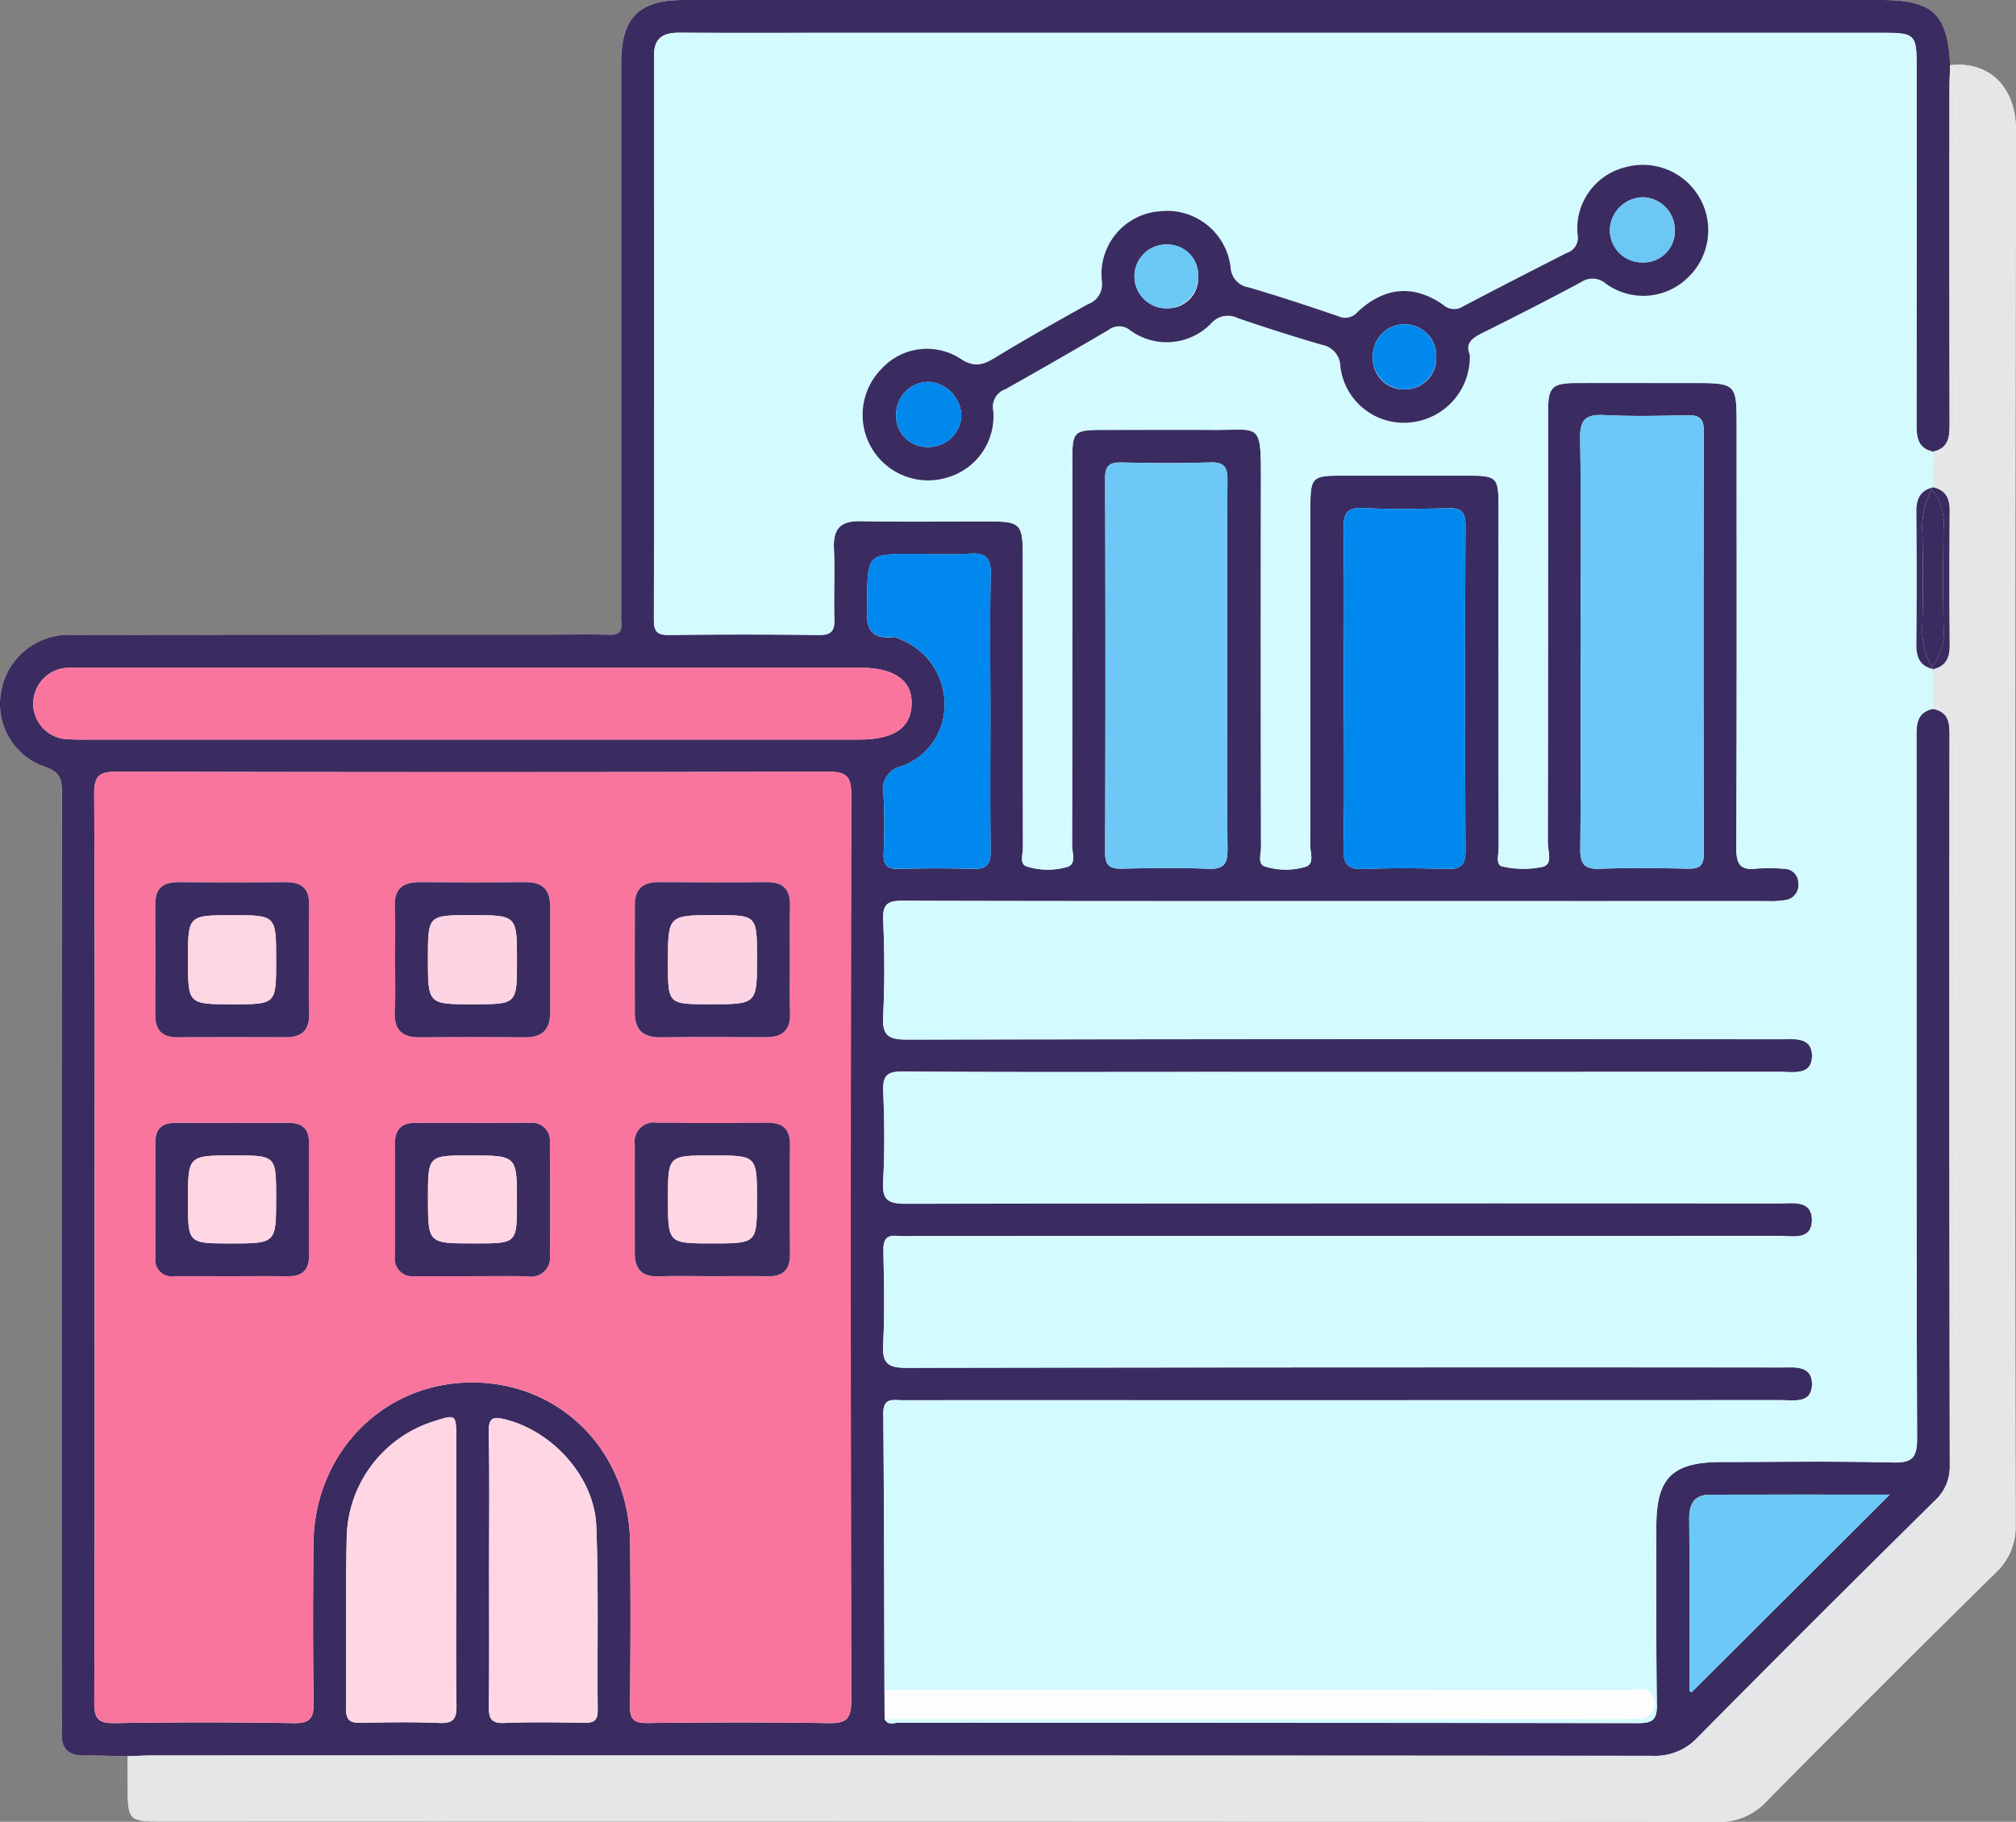 <svg xmlns="http://www.w3.org/2000/svg" xmlns:xlink="http://www.w3.org/1999/xlink" width="190" height="171.74" viewBox="0 0 190 171.74">
  <rect x="0" y="0" width="190" height="171.74" fill="#808080" stroke="none"/>
  <defs>
    <clipPath id="clip-path">
      <rect id="Rectángulo_296542" data-name="Rectángulo 296542" width="190" height="171.74" fill="none"/>
    </clipPath>
  </defs>
  <g id="Grupo_878991" data-name="Grupo 878991" clip-path="url(#clip-path)">
    <path id="Trazado_591695" data-name="Trazado 591695" d="M189.963,143.661a5.9,5.9,0,0,1-1.882,4.6q-10.9,10.725-21.649,21.605a5.928,5.928,0,0,1-4.614,1.872q-73.246-.063-146.491-.033c-3.2,0-3.28-.085-3.283-3.242,0-.967,0-1.934-.007-2.9-1.354-.025-2.708-.088-4.062-.066-1.559.026-2.266-.686-2.167-2.236.033-.513,0-1.031,0-1.546q0-43.493.025-86.986c0-1.292-.207-1.982-1.623-2.451A6.267,6.267,0,0,1,.1,65.225a6.462,6.462,0,0,1,6.6-5.374q22.757-.05,45.514-.022c1.743,0,3.487-.033,5.229.013.832.022,1.2-.257,1.119-1.1-.041-.447-.007-.9-.007-1.352q0-25.709,0-51.418C58.551,1.662,60.194,0,64.487,0q56.36,0,112.721,0c4.964,0,6.329,1.275,6.586,6.149,3.549-.413,6.218,1.91,6.207,6.2q-.174,65.657-.038,131.314" transform="translate(0 0)" fill="#fefefe"/>
    <path id="Trazado_591696" data-name="Trazado 591696" d="M155.76,165.523A5.433,5.433,0,0,0,160,163.784q11.088-11.216,22.321-22.287a4.352,4.352,0,0,0,1.435-3.38q-.062-34.219-.022-68.438c0-1.262.1-2.522-1.562-2.856-1.625.364-1.554,1.607-1.553,2.875.011,21.962-.019,43.924.056,65.885.007,1.892-.485,2.334-2.327,2.288-5.352-.132-10.71-.051-16.066-.045-4.675,0-6.18,1.483-6.181,6.079,0,5.6-.029,11.207.049,16.809.019,1.346-.355,1.729-1.719,1.727q-34.846-.061-69.692-.044c-.456,0-1.048.3-1.369-.339h0l-.011-2.728c-.029-8.7-.034-17.4-.111-26.1-.013-1.508.927-1.238,1.8-1.239q12.886-.006,25.771,0,28.484,0,56.967-.009c1.233,0,2.973.382,2.987-1.5.014-1.832-1.676-1.585-2.95-1.586q-41.175-.006-82.35.034c-1.719,0-2.346-.359-2.243-2.188.167-2.956.075-5.929.028-8.893-.016-.983.273-1.455,1.311-1.341a12.481,12.481,0,0,0,1.356.008q40.884,0,81.769-.013c1.272,0,3.128.453,3.069-1.591-.053-1.806-1.784-1.485-3.04-1.485q-41.176-.012-82.351.033c-1.668,0-2.244-.342-2.141-2.1.165-2.827.122-5.673.012-8.505-.056-1.43.332-1.86,1.815-1.849,9.752.069,19.505.035,29.258.035q26.74,0,53.479-.009c1.233,0,2.973.377,2.979-1.505.005-1.83-1.686-1.577-2.958-1.577q-41.176-.007-82.351.035c-1.737,0-2.33-.388-2.233-2.2.161-3.021.131-6.061.007-9.085-.061-1.494.436-1.8,1.848-1.794,16.082.049,32.165.031,48.248.031q16.567,0,33.134,0a9.146,9.146,0,0,0,1.735-.083,1.431,1.431,0,0,0,1.282-1.649,1.333,1.333,0,0,0-1.394-1.322,14.448,14.448,0,0,0-2.515-.017c-1.557.2-1.942-.418-1.935-1.932.057-13.214.034-26.429.033-39.644,0-4.2,0-4.2-4.253-4.2-3.617,0-7.234-.011-10.851,0-2.309.01-2.672.375-2.673,2.725q-.012,20.306-.024,40.612c0,.778.488,2.011-.437,2.26a8.711,8.711,0,0,1-3.82-.02c-.695-.136-.37-1.131-.371-1.738q-.026-15.955-.013-31.909c0-3.164-.041-3.2-3.288-3.2q-5.716,0-11.433,0c-2.878,0-3.015.141-3.015,3.1q0,15.858-.021,31.716c0,.71.455,1.809-.453,2.067a6.589,6.589,0,0,1-3.809-.038c-.713-.238-.364-1.15-.365-1.754q-.027-17.5-.007-35c.009-5.169-.2-4.368-4.442-4.4-3.487-.023-6.976-.007-10.463,0-2.722,0-2.874.144-2.875,2.818q-.006,18.179-.022,36.357c0,.7.455,1.794-.5,2.034a6.572,6.572,0,0,1-3.805-.068c-.67-.245-.323-1.164-.324-1.773q-.029-13.731-.014-27.461c0-3.071-.215-3.282-3.3-3.283-4,0-8.01.052-12.013-.022-1.848-.034-2.564.7-2.49,2.529.092,2.252-.025,4.513.041,6.767.032,1.1-.343,1.448-1.441,1.437q-7.072-.073-14.144,0c-1.1.012-1.423-.311-1.421-1.414q.047-26.591.009-53.182c0-1.751.925-2.185,2.456-2.175,4.973.032,9.947.011,14.92.011h98.433c3.028,0,3.183.155,3.183,3.155q0,16.825-.012,33.649c0,1.244.064,2.35,1.558,2.682,1.5-.314,1.569-1.418,1.567-2.661q-.032-15.826-.009-31.652c0-.706.04-1.412.061-2.119C183.536,1.276,182.172,0,177.208,0Q120.848,0,64.487,0c-4.293,0-5.937,1.66-5.937,5.968q0,25.709,0,51.418c0,.451-.034.905.007,1.352.078.846-.286,1.125-1.119,1.1-1.742-.047-3.486-.013-5.229-.013q-22.757,0-45.514.022A6.463,6.463,0,0,0,.1,65.225,6.267,6.267,0,0,0,4.214,72.28c1.415.469,1.625,1.159,1.623,2.451q-.049,43.493-.025,86.985c0,.516.028,1.033,0,1.546-.1,1.55.608,2.262,2.167,2.236,1.353-.022,2.708.041,4.062.066.773-.025,1.546-.071,2.318-.071q70.7,0,141.4.03m5.4-24.617c5.585-.017,11.172-.007,16.944-.007L159.412,159.54c-.276-.081-.185-.446-.186-.739-.007-5.209.018-10.419-.023-15.629-.011-1.4.472-2.262,1.952-2.266m-9.93-101.777c2.576.134,5.166.074,7.748.017,1.109-.025,1.611.225,1.607,1.483q-.058,19.917,0,39.835c0,1.119-.391,1.446-1.466,1.425-2.776-.056-5.557-.094-8.33.012-1.475.056-1.862-.455-1.847-1.88.069-6.445.03-12.892.03-19.338s.072-12.893-.045-19.337c-.034-1.849.574-2.307,2.306-2.217M126.654,64.747c0-4.953.045-9.908-.028-14.86-.022-1.432.264-2.077,1.884-1.993,2.636.138,5.285.087,7.926.015,1.212-.033,1.686.279,1.68,1.6q-.075,15.343,0,30.686c.007,1.381-.462,1.766-1.78,1.723-2.576-.084-5.159-.1-7.733,0-1.49.061-2.016-.353-1.985-1.926.1-5.08.037-10.164.037-15.246M105.757,43.6c2.771.057,5.546.079,8.316-.008,1.307-.041,1.621.445,1.61,1.671-.054,5.855-.024,11.711-.024,17.567,0,5.728-.04,11.455.029,17.181.017,1.394-.31,1.954-1.814,1.889-2.7-.115-5.415-.072-8.122-.013-1.122.025-1.6-.257-1.6-1.494q.058-17.664,0-35.328c0-1.263.506-1.488,1.6-1.466M41.441,162.426c-2.445-.106-4.9-.069-7.346-.012-1.023.024-1.5-.177-1.484-1.355.062-5.4-.061-10.809.067-16.21A11.724,11.724,0,0,1,40.848,134c2.116-.689,2.146-.671,2.147,1.486q0,6.272,0,12.545c0,4.246-.039,8.492.025,12.737.018,1.21-.247,1.715-1.58,1.657m13.621-.017c-2.513-.04-5.03-.088-7.539.017-1.3.054-1.459-.493-1.447-1.58.049-4.309.02-8.619.02-12.93s.054-8.621-.032-12.929c-.027-1.352.419-1.462,1.554-1.178,4.484,1.123,8.409,5.442,8.582,10.073.217,5.781.076,11.576.132,17.364.009.973-.4,1.177-1.27,1.163M81.718,56.656c.067-4.431.021-4.432,4.434-4.432,1.742,0,3.49.087,5.224-.026,1.5-.1,2.037.372,2,1.937-.1,4.248-.034,8.5-.034,12.749,0,4.443-.033,8.887.021,13.329.015,1.236-.363,1.74-1.653,1.7-2.321-.076-4.646-.061-6.967,0-1.073.026-1.508-.314-1.467-1.431a53.382,53.382,0,0,0-.012-5.6,2.21,2.21,0,0,1,1.7-2.647A6.12,6.12,0,0,0,89.026,66.4,6.564,6.564,0,0,0,84.8,60.256c-.179-.071-.368-.22-.538-.2-2.8.306-2.577-1.525-2.549-3.4M6.445,69.684a3.345,3.345,0,0,1-3.31-3.341A3.38,3.38,0,0,1,6.6,62.954c.515-.026,1.032-.012,1.548-.012q36.4,0,72.79,0c3.359,0,5.05,1.183,4.977,3.464-.071,2.217-1.689,3.308-4.941,3.309q-18.294,0-36.588,0-17.907,0-35.814,0c-.71,0-1.422.023-2.128-.032m4.367,92.754c-1.535.025-1.934-.409-1.928-1.927.057-14.306.034-28.611.034-42.917,0-14.242.033-28.483-.042-42.724-.009-1.727.463-2.126,2.153-2.121q33.51.088,67.019,0c1.689,0,2.178.416,2.175,2.144q-.082,42.724,0,85.448c0,1.76-.509,2.127-2.168,2.1-5.68-.1-11.363-.077-17.044-.011-1.284.015-1.652-.373-1.637-1.633q.09-7.635.013-15.272c-.076-8.672-6.524-15.216-14.921-15.2-8.363.013-14.862,6.639-14.931,15.271-.039,4.962-.06,9.925.022,14.885.024,1.467-.312,1.991-1.9,1.962q-8.423-.152-16.851,0" transform="translate(0 0)" fill="#3a2c60"/>
    <path id="Trazado_591697" data-name="Trazado 591697" d="M195.04,11.852a3.819,3.819,0,0,1,.555,2.582q.016,15.223-.006,30.445c0,1.614.053,3.329-2.135,3.729l-.032-.006v3.038c1.225.262,1.58,1.067,1.569,2.248q-.057,6.322,0,12.645c.011,1.185-.356,1.979-1.57,2.252v3.438c1.334.105,1.886.991,2.071,2.219a16.8,16.8,0,0,1,.084,2.509c0,21.774-.033,43.548.044,65.322a8.576,8.576,0,0,1-2.78,6.658q-10.379,10.138-20.548,20.489a7.646,7.646,0,0,1-5.835,2.434q-70.1-.057-140.2-.036c-1.018,0-2.085.156-2.981-.551q0,1.451.007,2.9c0,3.157.086,3.242,3.283,3.242q73.246,0,146.491.033a5.927,5.927,0,0,0,4.614-1.872q10.747-10.879,21.649-21.6a5.9,5.9,0,0,0,1.882-4.6q-.065-65.657.038-131.314c.011-4.288-2.658-6.61-6.207-6.2" transform="translate(-11.247 -5.703)" fill="#e5e6e7"/>
    <path id="Trazado_591698" data-name="Trazado 591698" d="M353.979,45.667c0,1.243-.064,2.347-1.567,2.66v.318c.011,0,.02,0,.032.005,2.188-.4,2.131-2.114,2.135-3.728q.039-15.223.006-30.445a3.822,3.822,0,0,0-.555-2.582c-.021.706-.061,1.412-.061,2.119q-.006,15.826.009,31.652" transform="translate(-170.237 -5.747)" fill="#e5e6e7"/>
    <path id="Trazado_591699" data-name="Trazado 591699" d="M26.265,228.274q70.1.012,140.2.036a7.646,7.646,0,0,0,5.835-2.434q10.2-10.318,20.547-20.489a8.573,8.573,0,0,0,2.78-6.658c-.076-21.774-.042-43.548-.044-65.323a16.728,16.728,0,0,0-.085-2.509c-.185-1.227-.737-2.113-2.071-2.219v.3c1.657.334,1.562,1.594,1.562,2.856q-.015,34.219.022,68.438a4.352,4.352,0,0,1-1.434,3.38q-11.212,11.091-22.321,22.287a5.433,5.433,0,0,1-4.244,1.739q-70.7-.062-141.4-.03c-.773,0-1.546.047-2.318.071.9.706,1.962.551,2.981.551" transform="translate(-11.248 -62.16)" fill="#e5e6e7"/>
    <path id="Trazado_591700" data-name="Trazado 591700" d="M238.277,44.013A18.76,18.76,0,0,1,238.2,41.5q0-15.471-.006-30.942c0-3.222-.2-3.419-3.379-3.419q-55.418-.006-110.834,0a16.911,16.911,0,0,0-1.933.089,1.532,1.532,0,0,0-1.488,1.492,16.949,16.949,0,0,0-.086,2.124q0,24.367,0,48.734c0,.515.023,1.031.025,1.546,0,1.142.6,1.6,1.7,1.608q6.1.028,12.206,0c1.314-.008,1.834-.667,1.855-1.919.03-1.8-.032-3.61.04-5.414.1-2.542.893-3.394,3.4-3.447q5.908-.125,11.819,0c2.629.052,3.731,1.147,3.8,3.838.112,4.51.029,9.024.038,13.536.009,4.448,0,8.9,0,13.344,0,1.242.246,2.189,1.815,2.061.9-.074,1.44-.444,1.521-1.394.06-.709.061-1.416.061-2.125q0-16.438,0-32.876c0-.773-.029-1.549.043-2.319.169-1.791.743-2.478,2.532-2.534,4.518-.142,9.04-.109,13.56-.016a2.557,2.557,0,0,1,2.637,2.336,18.625,18.625,0,0,1,.3,3.847q0,15.858,0,31.716a21.135,21.135,0,0,0,.063,2.125c.1,1,.75,1.253,1.623,1.242s1.513-.263,1.628-1.257a20.293,20.293,0,0,0,.082-2.317q0-14.311,0-28.621c0-.773,0-1.547.042-2.32a2.25,2.25,0,0,1,2.245-2.431c4.71-.207,9.424-.226,14.134.012a2.214,2.214,0,0,1,2.2,2.268c.073.837.065,1.674.066,2.512q0,14.311,0,28.621a17.092,17.092,0,0,0,.1,2.316c.136,1,.831,1.205,1.669,1.226.88.021,1.507-.258,1.578-1.27.05-.709.051-1.417.051-2.126q0-18.275,0-36.55c0-.838-.029-1.678.051-2.513.212-2.213,1.226-3.344,3.429-3.436,4.129-.173,8.266-.153,12.4-.011,2.279.078,3.128,1,3.169,3.283.085,4.7.026,9.411.029,14.117.006,8.509-.007,17.018.007,25.527,0,2.851.027,2.855,2.882,3.057,1.268.09,2.541.207,2.7,1.856.12,1.231-.865,2.132-2.542,2.374a21.565,21.565,0,0,1-3.1.093q-38.269,0-76.537,0c-3.632,0-3.633,0-3.636,3.607,0,1.805-.016,3.61,0,5.415.026,2.331.165,2.456,2.575,2.49.582.008,1.163,0,1.744,0q38.849,0,77.7,0a11.259,11.259,0,0,1,3.275.211c1.062.318,1.92.959,1.892,2.154-.029,1.258-1,1.7-2.1,1.876a18.759,18.759,0,0,1-2.9.1q-38.946,0-77.893,0c-.646,0-1.292-.012-1.937.006-2.1.058-2.311.24-2.345,2.357-.036,2.256.007,4.513-.011,6.768-.01,1.362.535,2.046,1.946,1.992.709-.027,1.421,0,2.131,0q38.85,0,77.7,0a16.355,16.355,0,0,1,3.093.124c1.235.237,2.3.839,2.307,2.205,0,1.473-1.2,1.831-2.429,1.958a26.475,26.475,0,0,1-2.71.053H146.9c-.517,0-1.033,0-1.55,0-3.167.01-3.172.01-3.173,3.262q0,3,.008,5.995c0,1.3.608,1.879,1.89,1.859.71-.011,1.421.011,2.131.011q38.947,0,77.893,0a13.755,13.755,0,0,1,3.09.149c1.222.28,2.255.912,2.181,2.3-.071,1.354-1.189,1.713-2.351,1.833a26.21,26.21,0,0,1-2.712.055l-78.474,0c-3.656,0-3.65,0-3.661,3.576-.024,7.618.058,15.237-.038,22.852.005.135,0,.271,0,.408q34.836,0,69.671.018c.682,0,1.537-.372,2.045.39,0-.18,0-.37-.007-.582-.134-5.412-.078-10.826-.034-16.238.026-3.194,1.6-4.973,4.757-5.636a14.938,14.938,0,0,1,3.084-.233c4.521,0,9.04.006,13.56,0,2.871-.006,2.97-.1,2.984-2.894.016-2.771,0-5.543,0-8.313q0-27.164,0-54.328a21.061,21.061,0,0,1,.078-2.7,2.3,2.3,0,0,1,1.905-2.292,4.27,4.27,0,0,1-.058-3.478c.008-.009.014-.018.022-.026-1.035-.335-1.35-1.113-1.339-2.222q.06-6.278,0-12.558c-.01-1.1.3-1.882,1.329-2.22a3.6,3.6,0,0,1,.049-3.143c-1.262-.2-1.75-1.112-1.91-2.3M217.2,29.681a5.991,5.991,0,0,1-7.643.52,1.934,1.934,0,0,0-2.382-.14c-3,1.614-6.043,3.166-9.1,4.686-1,.5-1.858.966-1.362,2.145a6.193,6.193,0,0,1-5.453,6.364,6.018,6.018,0,0,1-6.739-5.212,2.113,2.113,0,0,0-1.752-2.091c-2.654-.781-5.3-1.61-7.911-2.513a2.093,2.093,0,0,0-2.542.52,5.832,5.832,0,0,1-7.617.624,1.619,1.619,0,0,0-2.035-.028q-4.833,2.833-9.714,5.583a1.764,1.764,0,0,0-1.144,2.06,6.017,6.017,0,0,1-4.393,6.283,6.173,6.173,0,0,1-6.177-10.221,5.805,5.805,0,0,1,7.419-1.033c1.352.923,2.2.629,3.375-.088,2.86-1.74,5.779-3.386,8.7-5.014a1.99,1.99,0,0,0,1.306-2.207,5.935,5.935,0,0,1,5.419-6.547,6.029,6.029,0,0,1,6.713,5.25,2,2,0,0,0,1.688,1.916c2.841.831,5.653,1.762,8.453,2.719a1.535,1.535,0,0,0,1.837-.4c2.522-2.37,5.276-2.608,8.06-.675a1.519,1.519,0,0,0,1.871.154q4.869-2.567,9.784-5.043a1.5,1.5,0,0,0,1.009-1.745,5.954,5.954,0,0,1,4.541-6.342,6.159,6.159,0,0,1,5.78,10.476" transform="translate(-58.195 -3.448)" fill="#d3fafe"/>
    <path id="Trazado_591701" data-name="Trazado 591701" d="M257.993,130.963a21.069,21.069,0,0,0-.078,2.7q0,27.164,0,54.328c0,2.771.011,5.543,0,8.313-.015,2.793-.114,2.888-2.985,2.894-4.52.01-9.04,0-13.56,0a14.944,14.944,0,0,0-3.085.233c-3.153.662-4.73,2.442-4.756,5.636-.044,5.412-.1,10.826.034,16.238.005.212.007.4.006.582.019.028.039.055.057.087a1.445,1.445,0,0,1-1.317,2.209c-2.128.033-4.257.01-6.386.01l-64.638.013h0c.321.639.912.339,1.368.339q34.846.026,69.692.044c1.364,0,1.738-.381,1.719-1.727-.078-5.6-.049-11.206-.049-16.809,0-4.6,1.505-6.074,6.18-6.079,5.356-.005,10.714-.087,16.067.046,1.842.046,2.333-.4,2.327-2.289-.076-21.962-.046-43.923-.056-65.885,0-1.268-.071-2.511,1.553-2.875a3.268,3.268,0,0,1-.185-.309,2.3,2.3,0,0,0-1.905,2.292" transform="translate(-77.909 -62.156)" fill="#d3fafe"/>
    <path id="Trazado_591702" data-name="Trazado 591702" d="M141.529,161.8c.1-7.616.013-15.234.038-22.852.011-3.573.005-3.576,3.661-3.576q39.238,0,78.475,0a26.348,26.348,0,0,0,2.711-.054c1.162-.12,2.28-.479,2.352-1.833.074-1.391-.96-2.023-2.182-2.3a13.725,13.725,0,0,0-3.09-.15q-38.946,0-77.893,0c-.71,0-1.422-.022-2.131-.011-1.283.02-1.887-.559-1.89-1.859q-.009-3-.009-5.995c0-3.252.006-3.252,3.173-3.262.517,0,1.033,0,1.55,0h77.312a26.483,26.483,0,0,0,2.711-.053c1.23-.127,2.433-.485,2.429-1.958,0-1.366-1.072-1.969-2.307-2.2a16.311,16.311,0,0,0-3.093-.125q-38.85,0-77.7,0c-.71,0-1.423-.032-2.131,0-1.412.054-1.957-.63-1.946-1.992.018-2.256-.025-4.513.011-6.768.034-2.117.239-2.3,2.345-2.357.646-.018,1.292-.006,1.937-.006q38.946,0,77.893,0a18.689,18.689,0,0,0,2.9-.1c1.1-.171,2.071-.618,2.1-1.876.027-1.194-.83-1.836-1.893-2.154a11.238,11.238,0,0,0-3.275-.212q-38.849-.006-77.7,0c-.582,0-1.163.006-1.744,0-2.409-.034-2.549-.159-2.575-2.49-.021-1.8-.006-3.61,0-5.415,0-3.6,0-3.607,3.636-3.607q38.269,0,76.537,0a21.712,21.712,0,0,0,3.1-.093c1.676-.242,2.662-1.143,2.542-2.375-.16-1.649-1.433-1.766-2.7-1.855-2.855-.2-2.878-.206-2.882-3.057-.013-8.509,0-17.018-.006-25.527,0-4.706.056-9.412-.029-14.117-.042-2.287-.89-3.205-3.169-3.283-4.13-.142-8.268-.161-12.4.011-2.2.092-3.216,1.223-3.429,3.437-.081.835-.051,1.674-.051,2.512q0,18.276,0,36.55c0,.709,0,1.416-.051,2.126-.071,1.012-.7,1.292-1.578,1.27-.837-.021-1.532-.222-1.669-1.226a17.174,17.174,0,0,1-.1-2.316q0-14.31,0-28.621c0-.838.007-1.675-.066-2.512a2.214,2.214,0,0,0-2.2-2.268c-4.709-.238-9.424-.22-14.134-.013a2.251,2.251,0,0,0-2.246,2.431c-.04.773-.042,1.546-.042,2.319q0,14.311,0,28.621a20.175,20.175,0,0,1-.083,2.317c-.115.995-.762,1.247-1.628,1.258s-1.521-.242-1.623-1.243a21.131,21.131,0,0,1-.063-2.125q0-15.858,0-31.715a18.627,18.627,0,0,0-.305-3.847,2.558,2.558,0,0,0-2.637-2.336c-4.52-.092-9.042-.126-13.56.016-1.789.056-2.363.743-2.532,2.535-.073.77-.043,1.546-.043,2.319q0,16.438,0,32.876c0,.708,0,1.416-.061,2.125-.081.951-.616,1.32-1.521,1.395-1.569.128-1.815-.819-1.815-2.061,0-4.448.007-8.9,0-13.344-.009-4.512.074-9.026-.038-13.537-.067-2.691-1.17-3.787-3.8-3.838q-5.909-.116-11.819,0c-2.509.053-3.3.9-3.4,3.447-.071,1.8-.01,3.609-.04,5.414-.021,1.252-.541,1.911-1.854,1.919q-6.1.037-12.206,0c-1.1-.005-1.692-.467-1.7-1.609,0-.515-.025-1.031-.025-1.546q0-24.367,0-48.733a17.059,17.059,0,0,1,.087-2.124,1.532,1.532,0,0,1,1.488-1.492,16.906,16.906,0,0,1,1.933-.089q55.417,0,110.834,0c3.178,0,3.376.2,3.379,3.419q.018,15.471.006,30.942a18.753,18.753,0,0,0,.078,2.511c.16,1.191.648,2.1,1.911,2.3a2.991,2.991,0,0,1,.183-.287c-1.494-.332-1.56-1.438-1.558-2.681q.032-16.825.012-33.65c0-3-.155-3.155-3.183-3.155H136.6c-4.973,0-9.946.02-14.92-.011-1.531-.009-2.458.423-2.456,2.175q.033,26.591-.009,53.182c0,1.1.322,1.427,1.421,1.414q7.072-.081,14.144,0c1.1.011,1.473-.34,1.441-1.436-.066-2.254.051-4.515-.041-6.767-.074-1.826.642-2.563,2.49-2.529,4,.074,8.009.022,12.013.023,3.087,0,3.3.211,3.3,3.283q0,13.73.014,27.461c0,.609-.346,1.528.324,1.773a6.572,6.572,0,0,0,3.805.068c.952-.24.5-1.333.5-2.034q.041-18.178.022-36.357c0-2.674.154-2.816,2.875-2.818,3.488,0,6.976-.02,10.463,0,4.239.028,4.45-.773,4.442,4.4q-.03,17.5.007,35c0,.6-.348,1.516.365,1.754a6.589,6.589,0,0,0,3.809.038c.908-.257.451-1.356.453-2.067q.042-15.858.021-31.716c0-2.959.138-3.1,3.015-3.1q5.716-.005,11.433,0c3.247,0,3.288.039,3.289,3.2q0,15.955.013,31.909c0,.607-.324,1.6.371,1.738a8.711,8.711,0,0,0,3.82.02c.925-.249.435-1.482.437-2.26q.043-20.306.024-40.612c0-2.349.364-2.714,2.673-2.724,3.617-.016,7.234,0,10.851,0,4.253,0,4.253,0,4.253,4.2,0,13.214.024,26.429-.033,39.644-.007,1.514.378,2.13,1.935,1.931a14.4,14.4,0,0,1,2.515.018,1.333,1.333,0,0,1,1.394,1.321,1.43,1.43,0,0,1-1.282,1.649,9.145,9.145,0,0,1-1.735.083q-16.567.006-33.134,0c-16.083,0-32.165.018-48.248-.031-1.411,0-1.909.3-1.848,1.794.124,3.025.155,6.064-.007,9.085-.1,1.81.5,2.2,2.233,2.2q41.176-.082,82.351-.035c1.272,0,2.964-.253,2.958,1.577-.006,1.883-1.745,1.5-2.979,1.505q-26.739.019-53.479.009c-9.753,0-19.506.034-29.258-.035-1.483-.01-1.871.419-1.815,1.849.11,2.832.153,5.679-.012,8.505-.1,1.755.473,2.1,2.141,2.1q41.176-.081,82.351-.033c1.255,0,2.987-.321,3.04,1.485.059,2.044-1.8,1.59-3.069,1.591q-40.884.025-81.769.012a12.471,12.471,0,0,1-1.355-.008c-1.039-.114-1.327.358-1.311,1.341.048,2.964.139,5.937-.028,8.893-.1,1.829.524,2.191,2.243,2.188q41.176-.079,82.35-.034c1.274,0,2.965-.246,2.95,1.585-.014,1.879-1.754,1.5-2.987,1.5q-28.483.019-56.967.009-12.885,0-25.771,0c-.868,0-1.809-.27-1.8,1.239.077,8.7.082,17.4.111,26.1h.578c0-.136.005-.273,0-.408" transform="translate(-57.589 -2.88)" fill="#d3fafe"/>
    <path id="Trazado_591703" data-name="Trazado 591703" d="M351.62,121.919a4.27,4.27,0,0,0,.059,3.478c.018,0,.032-.009.05-.012.049,0,.088.012.135.016v-3.438c-.081-.019-.148-.047-.222-.07-.008.009-.014.018-.022.026" transform="translate(-169.689 -58.882)" fill="#d3fafe"/>
    <path id="Trazado_591704" data-name="Trazado 591704" d="M351.647,86.07c.077-.025.148-.054.233-.074V82.958c-.066-.006-.122-.021-.184-.031a3.6,3.6,0,0,0-.049,3.143" transform="translate(-169.704 -40.059)" fill="#d3fafe"/>
    <path id="Trazado_591705" data-name="Trazado 591705" d="M352.057,82.659c.062.01.118.025.183.031v-.318a2.963,2.963,0,0,0-.183.287" transform="translate(-170.065 -39.791)" fill="#d3fafe"/>
    <path id="Trazado_591706" data-name="Trazado 591706" d="M352.054,128.659a3.227,3.227,0,0,0,.185.309v-.3c-.047,0-.087-.014-.135-.016-.018,0-.032.009-.05.012" transform="translate(-170.064 -62.144)" fill="#d3fafe"/>
    <path id="Trazado_591707" data-name="Trazado 591707" d="M35.956,230.421c1.586.028,1.923-.5,1.9-1.963-.082-4.961-.061-9.923-.022-14.885.069-8.632,6.568-15.257,14.931-15.271,8.4-.014,14.845,6.53,14.921,15.2q.067,7.636-.013,15.272c-.015,1.26.353,1.648,1.637,1.633,5.681-.067,11.365-.092,17.044.011,1.659.03,2.171-.338,2.168-2.1q-.091-42.724,0-85.448c0-1.729-.486-2.148-2.175-2.144q-33.51.082-67.019,0c-1.69,0-2.162.394-2.153,2.121.074,14.241.042,28.482.042,42.724,0,14.306.023,28.611-.034,42.917-.006,1.518.393,1.952,1.928,1.927q8.423-.14,16.85,0M82.743,186.2c.012,1.459-.638,2.124-2.1,2.1-1.739-.034-3.48-.008-5.22-.007-1.675,0-3.352-.048-5.025.015-1.551.058-2.28-.626-2.277-2.154,0-3.409,0-6.817,0-10.225a1.832,1.832,0,0,1,2.126-2.1c3.479.047,6.959.03,10.439.009,1.477-.009,2.071.694,2.056,2.139-.037,3.408-.032,6.817,0,10.225M68.128,153.24c.007-1.424.754-2.1,2.188-2.092,3.421.018,6.842.025,10.262,0,1.569-.012,2.21.725,2.168,2.256-.049,1.738-.011,3.478-.011,5.217,0,1.61-.054,3.223.014,4.831.072,1.683-.741,2.321-2.332,2.309-3.291-.024-6.584-.04-9.875.008-1.622.024-2.416-.682-2.418-2.285,0-3.414-.011-6.828,0-10.242m-8,33.1a1.77,1.77,0,0,1-2.076,1.954c-1.738-.041-3.479-.01-5.218-.011q-2.706,0-5.412,0a1.666,1.666,0,0,1-1.893-1.9c0-3.537.011-7.074,0-10.61-.005-1.268.587-1.93,1.858-1.933,3.608-.01,7.216.01,10.824-.012a1.7,1.7,0,0,1,1.915,1.9q.05,5.3.005,10.61m-14.6-28.068c0-1.61.051-3.222-.014-4.829-.069-1.683.745-2.312,2.339-2.3,3.355.029,6.711.024,10.066,0,1.553-.01,2.23.76,2.226,2.256-.007,3.349,0,6.7,0,10.046,0,1.584-.751,2.34-2.389,2.317-3.29-.046-6.581-.04-9.871,0-1.728.02-2.46-.732-2.371-2.467.085-1.67.018-3.348.019-5.022m-22.6-5.047c-.011-1.473.692-2.089,2.131-2.08q5.122.035,10.246,0c1.451-.01,2.136.635,2.109,2.1-.033,1.736-.008,3.473-.007,5.209,0,1.672-.047,3.346.014,5.016.056,1.538-.606,2.284-2.149,2.281-3.415-.006-6.831-.011-10.246,0-1.444.007-2.115-.647-2.1-2.111q.047-5.209,0-10.419m.01,33.288c0-3.61.008-7.219-.006-10.829-.005-1.3.63-1.859,1.91-1.853q5.328.028,10.656,0c1.269,0,1.915.561,1.91,1.863q-.019,5.318,0,10.635c.006,1.384-.667,1.98-2.03,1.957-1.743-.031-3.487-.008-5.231-.009-1.808,0-3.616-.007-5.425,0a1.558,1.558,0,0,1-1.786-1.769" transform="translate(-8.294 -67.981)" fill="#f9759d"/>
    <path id="Trazado_591708" data-name="Trazado 591708" d="M83.905,128.529c3.252,0,4.87-1.092,4.941-3.309.073-2.281-1.618-3.463-4.977-3.464q-36.394,0-72.79,0c-.516,0-1.033-.014-1.548.012a3.38,3.38,0,0,0-3.468,3.389,3.345,3.345,0,0,0,3.31,3.341c.706.055,1.418.032,2.128.032q17.907,0,35.814,0,18.295,0,36.589,0" transform="translate(-2.929 -58.813)" fill="#f9759d"/>
    <path id="Trazado_591709" data-name="Trazado 591709" d="M288.125,97.237c0,6.446.038,12.892-.03,19.338-.015,1.425.371,1.936,1.846,1.88,2.773-.105,5.554-.068,8.33-.012,1.074.021,1.468-.307,1.466-1.425q-.046-19.917,0-39.835c0-1.257-.5-1.507-1.608-1.483-2.582.058-5.171.118-7.748-.017-1.732-.09-2.34.368-2.306,2.217.117,6.444.045,12.891.045,19.337" transform="translate(-139.16 -36.554)" fill="#6cc8f6"/>
    <path id="Trazado_591710" data-name="Trazado 591710" d="M201.483,121.128c0,1.237.475,1.519,1.6,1.494,2.707-.059,5.419-.1,8.122.013,1.5.064,1.831-.5,1.814-1.889-.069-5.727-.029-11.454-.029-17.181,0-5.856-.03-11.712.024-17.568.011-1.226-.3-1.711-1.61-1.67-2.77.087-5.545.064-8.316.007-1.1-.022-1.609.2-1.6,1.466q.064,17.665,0,35.329" transform="translate(-97.328 -40.734)" fill="#6dc8f6"/>
    <path id="Trazado_591711" data-name="Trazado 591711" d="M246.919,126.666c2.574-.105,5.158-.089,7.733,0,1.319.043,1.787-.341,1.78-1.723q-.077-15.342,0-30.686c.006-1.317-.468-1.629-1.679-1.6-2.641.071-5.29.122-7.926-.016-1.62-.084-1.9.561-1.884,1.993.073,4.953.028,9.907.028,14.86,0,5.083.062,10.166-.037,15.246-.031,1.573.5,1.987,1.985,1.926" transform="translate(-118.318 -44.748)" fill="#08e"/>
    <path id="Trazado_591712" data-name="Trazado 591712" d="M73.469,272.875q0-6.272,0-12.545c0-2.157-.031-2.175-2.147-1.486a11.725,11.725,0,0,0-8.171,10.847c-.128,5.4,0,10.807-.067,16.21-.013,1.179.461,1.379,1.484,1.355,2.448-.057,4.9-.094,7.346.012,1.334.057,1.6-.448,1.58-1.658-.064-4.245-.025-8.491-.025-12.737" transform="translate(-30.473 -124.844)" fill="#fed6e4"/>
    <path id="Trazado_591713" data-name="Trazado 591713" d="M99.245,268.8c-.174-4.631-4.1-8.949-8.582-10.073-1.135-.284-1.581-.174-1.554,1.178.086,4.308.032,8.619.032,12.929s.028,8.62-.02,12.93c-.012,1.087.151,1.634,1.447,1.58,2.509-.105,5.026-.057,7.54-.017.867.014,1.279-.19,1.27-1.163-.056-5.789.085-11.583-.132-17.364" transform="translate(-43.045 -124.922)" fill="#fed6e4"/>
    <path id="Trazado_591714" data-name="Trazado 591714" d="M160.615,108.819c.17-.019.359.13.538.2a6.564,6.564,0,0,1,4.221,6.148,6.12,6.12,0,0,1-4.058,5.825,2.21,2.21,0,0,0-1.7,2.647,53.378,53.378,0,0,1,.012,5.6c-.042,1.116.394,1.457,1.467,1.431,2.322-.057,4.647-.072,6.967,0,1.29.042,1.668-.461,1.653-1.7-.053-4.443-.021-8.886-.021-13.33,0-4.25-.065-8.5.034-12.749.036-1.564-.5-2.035-2-1.937-1.734.113-3.482.026-5.224.026-4.413,0-4.367,0-4.434,4.432-.028,1.873-.249,3.7,2.548,3.4" transform="translate(-76.349 -48.765)" fill="#08e"/>
    <path id="Trazado_591715" data-name="Trazado 591715" d="M165.329,310.637q32.435-.023,64.871-.014a9.8,9.8,0,0,0,2.5-.152c.26-.068.494-.19.535-.481.055-.394-.2-.573-.537-.662a9.714,9.714,0,0,0-2.5-.153q-32.436-.005-64.872-.014a6.865,6.865,0,0,1-2.967-.268,2.46,2.46,0,0,0,.471,1.814c.012.009.024.014.036.024a9.862,9.862,0,0,1,2.462-.094" transform="translate(-78.428 -149.215)" fill="#fdfdfd"/>
    <path id="Trazado_591716" data-name="Trazado 591716" d="M162.3,310.381a2.46,2.46,0,0,1-.471-1.814,2.6,2.6,0,0,1-.57-.348q.005,1.364.011,2.728h0a2.614,2.614,0,0,1,1.066-.542c-.012-.009-.024-.014-.036-.024" transform="translate(-77.899 -148.889)" fill="#fdfdfd"/>
    <path id="Trazado_591717" data-name="Trazado 591717" d="M232.043,308.169q-34.836-.033-69.672-.018c0,.116-.005.232-.008.348a6.865,6.865,0,0,0,2.967.268q32.436.023,64.872.014a9.708,9.708,0,0,1,2.5.153c.337.088.592.268.537.662-.041.291-.274.414-.535.481a9.781,9.781,0,0,1-2.5.152q-32.435.005-64.871.014a9.862,9.862,0,0,0-2.462.094,3.363,3.363,0,0,0,2.21.357q33.222.011,66.444,0c2.178,0,2.56-.242,2.565-2.137-.509-.763-1.363-.39-2.045-.391" transform="translate(-78.431 -148.821)" fill="#fdfdfd"/>
    <path id="Trazado_591718" data-name="Trazado 591718" d="M161.838,308.219h-.578a2.6,2.6,0,0,0,.57.348c0-.116.006-.232.008-.348" transform="translate(-77.899 -148.889)" fill="#fdfdfd"/>
    <path id="Trazado_591719" data-name="Trazado 591719" d="M232.306,311.306a1.445,1.445,0,0,0,1.317-2.209c-.018-.032-.038-.058-.056-.087,0,1.9-.387,2.137-2.565,2.137q-33.222.007-66.444,0a3.363,3.363,0,0,1-2.21-.357,2.607,2.607,0,0,0-1.066.542l64.637-.013c2.129,0,4.258.023,6.386-.01" transform="translate(-77.909 -149.271)" fill="#fdfdfd"/>
    <path id="Trazado_591720" data-name="Trazado 591720" d="M308,290.463c0,.294-.09.659.186.739l18.688-18.641c-5.773,0-11.358-.01-16.944.007-1.48,0-1.963.862-1.952,2.267.04,5.209.015,10.419.023,15.629" transform="translate(-148.77 -131.662)" fill="#6cc8f6"/>
    <path id="Trazado_591721" data-name="Trazado 591721" d="M350.482,93.287q.092,4.341,0,8.685a7.408,7.408,0,0,0,.882,4.032,4.959,4.959,0,0,0,1.116-3.546q-.09-4.808,0-9.618a4.9,4.9,0,0,0-1.119-3.575,7.413,7.413,0,0,0-.877,4.022" transform="translate(-169.303 -43.121)" fill="#3a2c60"/>
    <path id="Trazado_591722" data-name="Trazado 591722" d="M353.3,92.646q-.084,4.808,0,9.618a4.961,4.961,0,0,1-1.116,3.546c.039.066.072.133.114.2,1.213-.272,1.581-1.067,1.57-2.252q-.06-6.322,0-12.645c.011-1.181-.344-1.986-1.569-2.248-.044.069-.079.139-.119.208a4.9,4.9,0,0,1,1.119,3.575" transform="translate(-170.126 -42.926)" fill="#3a2c60"/>
    <path id="Trazado_591723" data-name="Trazado 591723" d="M349.391,91.227q.058,6.278,0,12.557c-.011,1.109.3,1.887,1.34,2.222.039-.041.071-.085.108-.128a7.4,7.4,0,0,1-.882-4.032q.092-4.341,0-8.685a7.42,7.42,0,0,1,.877-4.023c-.039-.043-.071-.088-.113-.131v0c-1.026.338-1.339,1.118-1.329,2.22" transform="translate(-168.777 -42.996)" fill="#3a2c60"/>
    <path id="Trazado_591724" data-name="Trazado 591724" d="M351.983,121.773c.073.024.141.051.222.07-.042-.065-.075-.132-.114-.2-.037.042-.069.086-.108.128" transform="translate(-170.03 -58.762)" fill="#3a2c60"/>
    <path id="Trazado_591725" data-name="Trazado 591725" d="M351.963,88.94c.041.042.073.088.112.131.04-.069.075-.139.119-.207-.085.02-.156.049-.232.074v0" transform="translate(-170.02 -42.926)" fill="#3a2c60"/>
    <path id="Trazado_591726" data-name="Trazado 591726" d="M229.195,30.27a5.954,5.954,0,0,0-4.541,6.342,1.5,1.5,0,0,1-1.01,1.745q-4.91,2.487-9.784,5.043a1.519,1.519,0,0,1-1.871-.154c-2.784-1.933-5.539-1.695-8.06.675a1.536,1.536,0,0,1-1.838.4c-2.8-.956-5.613-1.888-8.453-2.719a2,2,0,0,1-1.687-1.916,6.03,6.03,0,0,0-6.714-5.25,5.935,5.935,0,0,0-5.419,6.547,1.99,1.99,0,0,1-1.306,2.207c-2.925,1.629-5.844,3.274-8.7,5.014-1.179.718-2.022,1.011-3.375.088a5.8,5.8,0,0,0-7.419,1.033,6.173,6.173,0,0,0,6.177,10.221,6.017,6.017,0,0,0,4.393-6.283,1.765,1.765,0,0,1,1.145-2.061q4.884-2.744,9.714-5.583a1.619,1.619,0,0,1,2.035.028,5.832,5.832,0,0,0,7.617-.623,2.093,2.093,0,0,1,2.542-.52c2.615.9,5.257,1.732,7.911,2.513a2.113,2.113,0,0,1,1.752,2.091,6.019,6.019,0,0,0,6.74,5.212,6.2,6.2,0,0,0,5.452-6.364c-.5-1.179.36-1.646,1.362-2.145,3.054-1.52,6.093-3.072,9.1-4.686a1.934,1.934,0,0,1,2.381.14,5.991,5.991,0,0,0,7.643-.52,6.159,6.159,0,0,0-5.78-10.476M163.343,56.652a2.916,2.916,0,0,1-2.906-3.149,3.054,3.054,0,0,1,3.142-2.988,3.3,3.3,0,0,1,3,3.229,3.084,3.084,0,0,1-3.233,2.907m22.54-13.072a3.01,3.01,0,1,1,3.026-3,2.872,2.872,0,0,1-3.026,3m22.45,7.65a2.931,2.931,0,0,1-2.982-3.062,2.994,2.994,0,1,1,5.985,0,2.958,2.958,0,0,1-3,3.057m22.5-11.974a3.05,3.05,0,0,1-3.141-2.988,3.182,3.182,0,0,1,3.032-3.153,3.079,3.079,0,0,1,3.088,3.044,2.944,2.944,0,0,1-2.979,3.1" transform="translate(-75.975 -14.514)" fill="#3a2c60"/>
    <path id="Trazado_591727" data-name="Trazado 591727" d="M118.152,175.5c3.291-.049,6.583-.032,9.875-.008,1.592.012,2.4-.626,2.333-2.309-.068-1.608-.015-3.22-.015-4.83,0-1.74-.038-3.48.011-5.217.043-1.531-.6-2.269-2.168-2.256-3.421.028-6.841.02-10.262,0-1.434-.007-2.181.668-2.188,2.092-.015,3.414-.008,6.828,0,10.242,0,1.6.8,2.309,2.417,2.285m5.177-11.515c3.917,0,3.917,0,3.917,4.063,0,4.337,0,4.337-4.42,4.337-3.971,0-3.971,0-3.971-3.877,0-4.523,0-4.523,4.474-4.523" transform="translate(-55.905 -77.715)" fill="#3a2c60"/>
    <path id="Trazado_591728" data-name="Trazado 591728" d="M74.357,175.5c3.29-.037,6.582-.042,9.871,0,1.638.023,2.387-.733,2.388-2.317,0-3.349,0-6.7,0-10.046,0-1.5-.674-2.266-2.226-2.256-3.355.022-6.711.027-10.066,0-1.593-.014-2.407.615-2.339,2.3.066,1.607.014,3.219.014,4.829,0,1.674.067,3.352-.018,5.022-.089,1.734.643,2.486,2.371,2.467m4.824-11.511c4.315,0,4.315,0,4.315,4.3,0,4.1,0,4.1-4.13,4.1-4.262,0-4.262,0-4.262-4.3,0-4.1,0-4.1,4.078-4.1" transform="translate(-34.77 -77.714)" fill="#3a2c60"/>
    <path id="Trazado_591729" data-name="Trazado 591729" d="M30.413,175.491c3.415-.016,6.831-.011,10.246,0,1.543,0,2.2-.742,2.148-2.281-.06-1.67-.013-3.344-.014-5.016,0-1.736-.025-3.474.007-5.21.027-1.463-.658-2.108-2.109-2.1q-5.122.035-10.246,0c-1.438-.01-2.141.607-2.131,2.08q.037,5.209,0,10.419c-.013,1.465.658,2.118,2.1,2.112m5.173-11.5c4.114,0,4.114,0,4.114,4.265,0,4.131,0,4.131-4.063,4.131-4.244,0-4.244,0-4.244-4.177,0-4.218,0-4.218,4.193-4.218" transform="translate(-13.676 -77.715)" fill="#3a2c60"/>
    <path id="Trazado_591730" data-name="Trazado 591730" d="M84.7,204.766c-3.608.022-7.216,0-10.824.012-1.271,0-1.863.665-1.858,1.933.014,3.537.008,7.074,0,10.61a1.666,1.666,0,0,0,1.893,1.9c1.8,0,3.608,0,5.412,0,1.74,0,3.48-.03,5.218.011a1.77,1.77,0,0,0,2.076-1.953q.041-5.3-.005-10.61a1.7,1.7,0,0,0-1.915-1.9M79.608,216.13h-.193c-4.289,0-4.289,0-4.289-4.257,0-4.032,0-4.032,3.948-4.032,4.437,0,4.437,0,4.437,4.372,0,3.916,0,3.916-3.9,3.916" transform="translate(-34.791 -98.915)" fill="#3b2c60"/>
    <path id="Trazado_591731" data-name="Trazado 591731" d="M128.3,204.755c-3.48.021-6.96.037-10.439-.01a1.832,1.832,0,0,0-2.126,2.1c-.009,3.409,0,6.817,0,10.226,0,1.528.726,2.211,2.277,2.154,1.673-.062,3.35-.014,5.025-.014,1.74,0,3.48-.026,5.22.007,1.462.028,2.113-.637,2.1-2.1-.028-3.408-.034-6.817,0-10.225.016-1.445-.578-2.148-2.056-2.139M123.03,216.12c-4.169,0-4.169,0-4.169-4.229,0-4.06,0-4.06,4.17-4.06,4.214,0,4.214,0,4.214,4.152,0,4.137,0,4.137-4.215,4.137" transform="translate(-55.906 -98.905)" fill="#3b2c60"/>
    <path id="Trazado_591732" data-name="Trazado 591732" d="M40.774,219.225c1.363.024,2.036-.572,2.03-1.956q-.022-5.318,0-10.635c0-1.3-.641-1.867-1.91-1.863-3.552.01-7.1.016-10.656,0-1.279-.007-1.915.549-1.91,1.853.014,3.61.009,7.219.006,10.829a1.559,1.559,0,0,0,1.786,1.769c1.808-.009,3.616,0,5.425,0,1.744,0,3.488-.022,5.231.008M31.4,212.154c0-4.312,0-4.312,4.3-4.312,4.006,0,4.006,0,4.006,4,0,4.294,0,4.294-4.272,4.294-4.033,0-4.033,0-4.033-3.977" transform="translate(-13.684 -98.915)" fill="#3a2c60"/>
    <path id="Trazado_591733" data-name="Trazado 591733" d="M166.531,69.643a3.054,3.054,0,0,0-3.142,2.988A2.916,2.916,0,0,0,166.3,75.78a3.084,3.084,0,0,0,3.233-2.907,3.3,3.3,0,0,0-3-3.229" transform="translate(-78.926 -33.641)" fill="#0188ed"/>
    <path id="Trazado_591734" data-name="Trazado 591734" d="M296.519,35.985a3.182,3.182,0,0,0-3.031,3.153,3.049,3.049,0,0,0,3.141,2.988,2.943,2.943,0,0,0,2.979-3.1,3.078,3.078,0,0,0-3.088-3.045" transform="translate(-141.772 -17.383)" fill="#6cc7f5"/>
    <path id="Trazado_591735" data-name="Trazado 591735" d="M253.271,59.127a3.017,3.017,0,0,0-3,3.09,2.993,2.993,0,1,0,5.985,0,3.023,3.023,0,0,0-2.989-3.094" transform="translate(-120.898 -28.562)" fill="#0088ed"/>
    <path id="Trazado_591736" data-name="Trazado 591736" d="M209.818,44.584a3.01,3.01,0,1,0,3.012,3.018,2.874,2.874,0,0,0-3.012-3.018" transform="translate(-99.896 -21.537)" fill="#6cc8f5"/>
    <path id="Trazado_591737" data-name="Trazado 591737" d="M125.746,175.288c4.42,0,4.42,0,4.42-4.337,0-4.063,0-4.063-3.917-4.063-4.474,0-4.474,0-4.474,4.523,0,3.877,0,3.877,3.971,3.877" transform="translate(-58.825 -80.617)" fill="#fcd4e3"/>
    <path id="Trazado_591738" data-name="Trazado 591738" d="M82.285,175.288c4.13,0,4.13,0,4.13-4.1,0-4.3,0-4.3-4.315-4.3-4.078,0-4.078,0-4.078,4.1,0,4.3,0,4.3,4.262,4.3" transform="translate(-37.69 -80.617)" fill="#fcd4e3"/>
    <path id="Trazado_591739" data-name="Trazado 591739" d="M38.517,175.288c4.063,0,4.063,0,4.063-4.13,0-4.265,0-4.265-4.114-4.265-4.193,0-4.193,0-4.193,4.218,0,4.177,0,4.177,4.244,4.177" transform="translate(-16.556 -80.619)" fill="#fdd6e4"/>
    <path id="Trazado_591740" data-name="Trazado 591740" d="M81.976,210.717c-3.948,0-3.948,0-3.948,4.032,0,4.257,0,4.257,4.289,4.257h.193c3.9,0,3.9,0,3.9-3.916,0-4.372,0-4.372-4.437-4.372" transform="translate(-37.692 -101.789)" fill="#fed6e4"/>
    <path id="Trazado_591741" data-name="Trazado 591741" d="M125.954,210.717c-4.17,0-4.17,0-4.17,4.06,0,4.229,0,4.229,4.169,4.229,4.215,0,4.215,0,4.215-4.137s0-4.152-4.214-4.152" transform="translate(-58.829 -101.789)" fill="#fed6e4"/>
    <path id="Trazado_591742" data-name="Trazado 591742" d="M42.58,214.711c0-4,0-4-4.006-4-4.3,0-4.3,0-4.3,4.312,0,3.977,0,3.977,4.034,3.977,4.272,0,4.272,0,4.272-4.294" transform="translate(-16.556 -101.788)" fill="#fed6e4"/>
  </g>
</svg>
